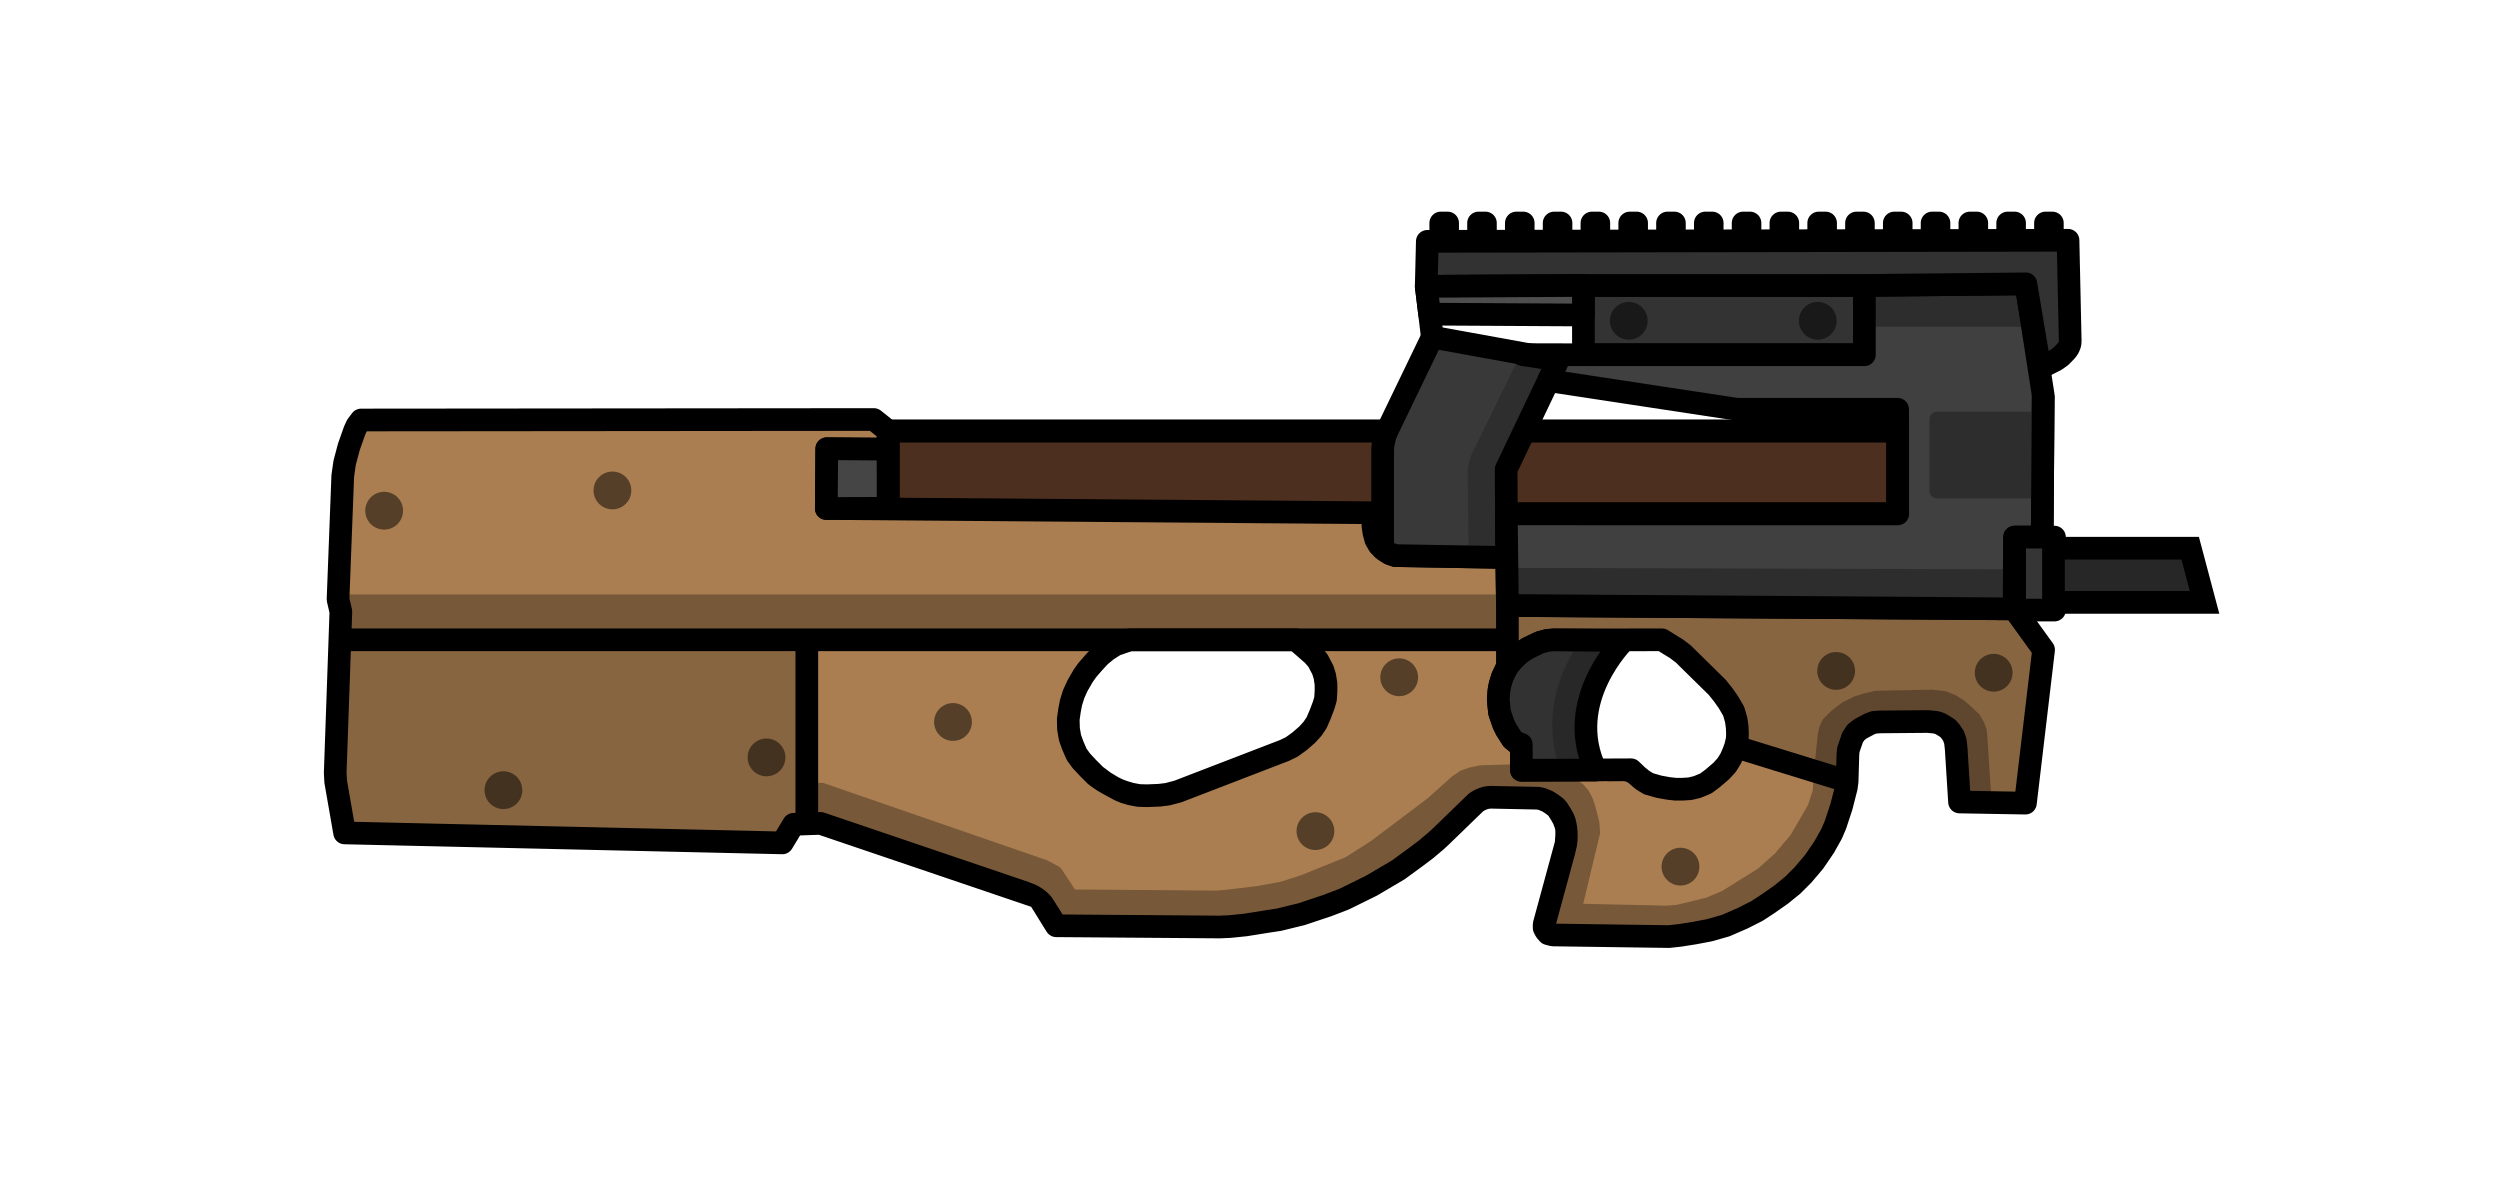 <?xml version="1.0" encoding="UTF-8" standalone="no"?>
<!-- Created with Inkscape (http://www.inkscape.org/) -->

<svg
   width="1250"
   height="600"
   viewBox="0 0 330.729 158.75"
   version="1.1"
   id="svg5"
   inkscape:version="1.1.1 (c3084ef, 2021-09-22)"
   sodipodi:docname="P90_loot.svg"
   xmlns:inkscape="http://www.inkscape.org/namespaces/inkscape"
   xmlns:sodipodi="http://sodipodi.sourceforge.net/DTD/sodipodi-0.dtd"
   xmlns="http://www.w3.org/2000/svg"
   xmlns:svg="http://www.w3.org/2000/svg">
  <sodipodi:namedview
     id="namedview7"
     pagecolor="#ffffff"
     bordercolor="#666666"
     borderopacity="1.0"
     inkscape:pageshadow="2"
     inkscape:pageopacity="0.0"
     inkscape:pagecheckerboard="0"
     inkscape:document-units="mm"
     showgrid="false"
     units="px"
     inkscape:zoom="0.38369016"
     inkscape:cx="564.25737"
     inkscape:cy="200.68276"
     inkscape:window-width="1312"
     inkscape:window-height="732"
     inkscape:window-x="0"
     inkscape:window-y="25"
     inkscape:window-maximized="0"
     inkscape:current-layer="layer1" />
  <defs
     id="defs2" />
  <g
     inkscape:label="Layer 1"
     inkscape:groupmode="layer"
     id="layer1">
    <rect
       style="fill:#000000;fill-opacity:1;fill-rule:evenodd;stroke:#000000;stroke-width:3;stroke-linecap:round;stroke-linejoin:round;stroke-miterlimit:4;stroke-dasharray:none;stroke-opacity:1;paint-order:markers fill stroke"
       id="rect14925"
       width="0.909"
       height="2.84"
       x="190.6"
       y="29.5" />
    <rect
       style="fill:#000000;fill-opacity:1;fill-rule:evenodd;stroke:#000000;stroke-width:3;stroke-linecap:round;stroke-linejoin:round;stroke-miterlimit:4;stroke-dasharray:none;stroke-opacity:1;paint-order:markers fill stroke"
       id="rect14925-6"
       width="0.909"
       height="2.84"
       x="195.6"
       y="29.5" />
    <rect
       style="fill:#000000;fill-opacity:1;fill-rule:evenodd;stroke:#000000;stroke-width:3;stroke-linecap:round;stroke-linejoin:round;stroke-miterlimit:4;stroke-dasharray:none;stroke-opacity:1;paint-order:markers fill stroke"
       id="rect14925-6-5"
       width="0.909"
       height="2.84"
       x="200.6"
       y="29.5" />
    <rect
       style="fill:#000000;fill-opacity:1;fill-rule:evenodd;stroke:#000000;stroke-width:3;stroke-linecap:round;stroke-linejoin:round;stroke-miterlimit:4;stroke-dasharray:none;stroke-opacity:1;paint-order:markers fill stroke"
       id="rect14925-6-5-0"
       width="0.909"
       height="2.84"
       x="205.6"
       y="29.5" />
    <rect
       style="fill:#000000;fill-opacity:1;fill-rule:evenodd;stroke:#000000;stroke-width:3;stroke-linecap:round;stroke-linejoin:round;stroke-miterlimit:4;stroke-dasharray:none;stroke-opacity:1;paint-order:markers fill stroke"
       id="rect14925-6-5-0-1"
       width="0.909"
       height="2.84"
       x="210.6"
       y="29.5" />
    <rect
       style="fill:#000000;fill-opacity:1;fill-rule:evenodd;stroke:#000000;stroke-width:3;stroke-linecap:round;stroke-linejoin:round;stroke-miterlimit:4;stroke-dasharray:none;stroke-opacity:1;paint-order:markers fill stroke"
       id="rect14925-6-5-0-1-8"
       width="0.909"
       height="2.84"
       x="215.6"
       y="29.5" />
    <rect
       style="fill:#000000;fill-opacity:1;fill-rule:evenodd;stroke:#000000;stroke-width:3;stroke-linecap:round;stroke-linejoin:round;stroke-miterlimit:4;stroke-dasharray:none;stroke-opacity:1;paint-order:markers fill stroke"
       id="rect14925-6-5-0-1-8-2"
       width="0.909"
       height="2.84"
       x="220.6"
       y="29.5" />
    <rect
       style="fill:#000000;fill-opacity:1;fill-rule:evenodd;stroke:#000000;stroke-width:3;stroke-linecap:round;stroke-linejoin:round;stroke-miterlimit:4;stroke-dasharray:none;stroke-opacity:1;paint-order:markers fill stroke"
       id="rect14925-6-5-0-1-8-2-1-6"
       width="0.909"
       height="2.84"
       x="225.6"
       y="29.5" />
    <rect
       style="fill:#000000;fill-opacity:1;fill-rule:evenodd;stroke:#000000;stroke-width:3;stroke-linecap:round;stroke-linejoin:round;stroke-miterlimit:4;stroke-dasharray:none;stroke-opacity:1;paint-order:markers fill stroke"
       id="rect14925-6-5-0-1-8-2-1-6-5"
       width="0.909"
       height="2.84"
       x="230.6"
       y="29.5" />
    <rect
       style="fill:#000000;fill-opacity:1;fill-rule:evenodd;stroke:#000000;stroke-width:3;stroke-linecap:round;stroke-linejoin:round;stroke-miterlimit:4;stroke-dasharray:none;stroke-opacity:1;paint-order:markers fill stroke"
       id="rect14925-6-5-0-1-8-2-1-6-5-9"
       width="0.909"
       height="2.84"
       x="235.6"
       y="29.5" />
    <rect
       style="fill:#000000;fill-opacity:1;fill-rule:evenodd;stroke:#000000;stroke-width:3;stroke-linecap:round;stroke-linejoin:round;stroke-miterlimit:4;stroke-dasharray:none;stroke-opacity:1;paint-order:markers fill stroke"
       id="rect14925-6-5-0-1-8-2-1-6-5-9-5"
       width="0.909"
       height="2.84"
       x="240.6"
       y="29.5" />
    <rect
       style="fill:#000000;fill-opacity:1;fill-rule:evenodd;stroke:#000000;stroke-width:3;stroke-linecap:round;stroke-linejoin:round;stroke-miterlimit:4;stroke-dasharray:none;stroke-opacity:1;paint-order:markers fill stroke"
       id="rect14925-6-5-0-1-8-2-1-6-5-9-5-1"
       width="0.909"
       height="2.84"
       x="245.6"
       y="29.5" />
    <rect
       style="fill:#000000;fill-opacity:1;fill-rule:evenodd;stroke:#000000;stroke-width:3;stroke-linecap:round;stroke-linejoin:round;stroke-miterlimit:4;stroke-dasharray:none;stroke-opacity:1;paint-order:markers fill stroke"
       id="rect14925-6-5-0-1-8-2-1-6-5-9-5-1-0"
       width="0.909"
       height="2.84"
       x="250.6"
       y="29.5" />
    <rect
       style="fill:#000000;fill-opacity:1;fill-rule:evenodd;stroke:#000000;stroke-width:3;stroke-linecap:round;stroke-linejoin:round;stroke-miterlimit:4;stroke-dasharray:none;stroke-opacity:1;paint-order:markers fill stroke"
       id="rect14925-6-5-0-1-8-2-1-6-5-9-5-1-0-5"
       width="0.909"
       height="2.84"
       x="255.6"
       y="29.5" />
    <rect
       style="fill:#000000;fill-opacity:1;fill-rule:evenodd;stroke:#000000;stroke-width:3;stroke-linecap:round;stroke-linejoin:round;stroke-miterlimit:4;stroke-dasharray:none;stroke-opacity:1;paint-order:markers fill stroke"
       id="rect14925-6-5-0-1-8-2-1-6-5-9-5-1-0-5-0-9"
       width="0.909"
       height="2.84"
       x="260.6"
       y="29.5" />
    <rect
       style="fill:#000000;fill-opacity:1;fill-rule:evenodd;stroke:#000000;stroke-width:3;stroke-linecap:round;stroke-linejoin:round;stroke-miterlimit:4;stroke-dasharray:none;stroke-opacity:1;paint-order:markers fill stroke"
       id="rect14925-6-5-0-1-8-2-1-6-5-9-5-1-0-5-0-9-5"
       width="0.909"
       height="2.84"
       x="265.6"
       y="29.5" />
    <rect
       style="fill:#000000;fill-opacity:1;fill-rule:evenodd;stroke:#000000;stroke-width:3;stroke-linecap:round;stroke-linejoin:round;stroke-miterlimit:4;stroke-dasharray:none;stroke-opacity:1;paint-order:markers fill stroke"
       id="rect14925-6-5-0-1-8-2-1-6-5-9-5-1-0-5-0-9-5-3"
       width="0.909"
       height="2.84"
       x="270.6"
       y="29.5" />
    <rect
       style="fill:#4c2f1f;fill-opacity:1;fill-rule:evenodd;stroke:#000000;stroke-width:3.045;stroke-linecap:round;stroke-linejoin:round;stroke-miterlimit:4;stroke-dasharray:none;stroke-opacity:1;paint-order:markers fill stroke"
       id="rect10914"
       width="133.555"
       height="10.97"
       x="117.499"
       y="57.017" />
    <path
       style="fill:#aa7e51;fill-opacity:1;stroke:#000000;stroke-width:3;stroke-linecap:butt;stroke-linejoin:round;stroke-miterlimit:4;stroke-dasharray:none;stroke-opacity:1"
       d="m 199.419,80.098 67.024,0.451 3.907,5.41 -2.404,20.288 -8.716,-0.15 -0.446,-7.075 -0.107,-0.94 -0.242,-0.725 -0.376,-0.564 -0.376,-0.43 -0.537,-0.349 -0.51,-0.296 -0.537,-0.161 -1.048,-0.107 -6.34,0.054 -0.779,0.054 -0.591,0.215 -1.209,0.645 -0.591,0.457 -0.457,0.672 -0.564,1.639 -0.054,0.564 -0.107,3.6 -0.107,0.833 -0.645,2.525 -0.779,2.364 -0.51,1.209 -0.994,1.773 -1.316,1.934 -1.478,1.746 -1.37,1.37 -1.558,1.263 -1.773,1.236 -1.397,0.913 -1.854,0.94 -2.283,0.994 -2.176,0.618 -1.988,0.376 -1.881,0.296 -1.451,0.161 -15.366,-0.215 -0.618,-0.161 -0.349,-0.403 -0.188,-0.376 v -0.457 l 2.917,-10.726 8.751,-9.566 0.694,0.661 0.694,0.561 0.76,0.462 1.387,0.396 1.288,0.231 0.925,0.099 h 0.859 l 1.024,-0.066 0.958,-0.231 1.123,-0.462 0.892,-0.661 1.156,-0.991 0.727,-0.793 0.528,-0.859 0.33,-0.76 0.297,-0.793 0.231,-0.991 0.033,-0.694 -0.033,-0.892 -0.132,-0.958 -0.33,-1.156 -0.694,-1.189 -0.694,-0.991 -0.793,-0.991 -3.864,-3.798 -0.595,-0.595 -0.958,-0.727 -0.925,-0.561 -0.958,-0.605 -14.302,0.01 -0.859,0.066 -0.991,0.264 -1.585,0.76 -0.925,0.595 -0.793,0.694 -0.76,0.859 -0.462,0.727 -0.462,0.991 -0.297,0.991 -0.132,0.694 -0.099,1.189 0.066,0.826 0.099,0.925 0.198,0.628 0.363,0.991 0.33,0.661 0.462,0.727 0.33,0.528 0.561,0.462 0.628,0.231 0.033,3.435 14.497,-0.064 0.168,0.164 -8.757,9.572 0.077,-1.158 -0.013,-0.746 -0.116,-0.541 -0.296,-0.785 -0.347,-0.618 -0.425,-0.669 -0.232,-0.27 -0.489,-0.373 -0.618,-0.399 -0.746,-0.309 -0.515,-0.103 -6.319,-0.129 -0.567,0.069 -0.434,0.141 -0.447,0.203 -0.407,0.244 -4.716,4.567 -0.542,0.501 -1.342,1.138 -1.274,0.962 -2.426,1.775 -3.564,2.1 -3.576,1.763 -2.23,0.859 -3.437,1.146 -3.008,0.737 -1.228,0.184 -3.212,0.511 -2.005,0.205 -1.371,0.061 -21.626,-0.164 -2.312,-3.724 9.758,-14.625 0.818,0.393 0.72,0.262 0.883,0.262 1.047,0.196 1.08,0.033 1.636,-0.066 1.08,-0.131 1.374,-0.36 14.103,-5.432 0.949,-0.458 1.047,-0.753 1.014,-0.883 0.687,-0.753 0.556,-0.818 0.491,-1.145 0.458,-1.211 0.229,-0.785 0.065,-1.014 v -0.982 l -0.164,-1.047 -0.262,-0.818 -0.654,-1.243 -0.622,-0.72 -2.291,-2.005 h -21.956 l -1.931,0.663 -1.08,0.687 -0.949,0.785 -0.818,0.883 -0.851,0.982 -0.556,0.785 -0.753,1.309 -0.491,1.08 -0.36,1.145 -0.196,1.047 -0.164,1.145 0.033,1.276 0.196,1.145 0.36,1.014 0.524,1.211 0.622,0.851 0.883,0.949 0.982,0.982 1.178,0.883 1.09,0.654 -9.758,14.604 -28.872,-9.796 -3.579,0.121 -1.486,2.457 -57.903,-1.318 -1.183,-6.789 -0.062,-1.183 0.747,-21.303 -0.374,-1.62 0.623,-16.32 0.249,-1.744 0.561,-2.118 0.747,-2.118 0.311,-0.685 0.561,-0.747 67.832,-0.062 1.869,1.495 v 2.429 l -8.098,-0.062 -0.062,7.911 72.255,0.561 0.062,1.744 0.125,0.872 0.249,0.934 0.436,0.747 0.747,0.685 0.685,0.436 0.747,0.249 14.7,0.249 z"
       id="path927"
       sodipodi:nodetypes="ccccccccccccccccccccccccccccccccccccccccccccccccccccccccccccccccccccccccccccccccccccccccccccccccccccccccccccccccccccccccccccccccccccccccccccccccccccccccccccccccccccccccccccccccccccccccccccccccccccccccccccccccc" />
    <path
       style="fill:none;stroke:#000000;stroke-width:3;stroke-linecap:butt;stroke-linejoin:round;stroke-miterlimit:4;stroke-dasharray:none;stroke-opacity:1"
       d="m 199.419,80.098 -2.4e-4,7.922 V 84.643 l -27.988,5e-6 H 149.474 L 44.942,84.643"
       id="path5185"
       sodipodi:nodetypes="cccccc" />
    <path
       style="fill:none;stroke:#000000;stroke-width:3;stroke-linecap:round;stroke-linejoin:miter;stroke-opacity:1;stroke-miterlimit:4;stroke-dasharray:none"
       d="M 106.735,84.731 V 108.788"
       id="path5461" />
    <path
       style="fill:#000000;stroke:#000000;stroke-width:0;stroke-linecap:butt;stroke-linejoin:miter;stroke-opacity:1;stroke-miterlimit:4;stroke-dasharray:none;fill-opacity:0.2"
       d="m 44.942,84.643 61.793,0.088 v 24.056 l -1.75,0.262 -1.486,2.457 -57.903,-1.318 -1.246,-7.973 z"
       id="path5680" />
    <circle
       style="fill:#000000;fill-opacity:0.5;fill-rule:evenodd;stroke:#000000;stroke-width:0;stroke-linecap:round;stroke-linejoin:round;stroke-miterlimit:4;stroke-dasharray:none;stroke-opacity:0.3;paint-order:markers fill stroke"
       id="path5967"
       cx="81.02"
       cy="64.883"
       r="2.5" />
    <circle
       style="fill:#000000;fill-opacity:0.5;fill-rule:evenodd;stroke:#000000;stroke-width:0;stroke-linecap:round;stroke-linejoin:round;stroke-miterlimit:4;stroke-dasharray:none;stroke-opacity:0.3;paint-order:markers fill stroke"
       id="path5967-53"
       cx="126.075"
       cy="95.512"
       r="2.5" />
    <circle
       style="fill:#000000;fill-opacity:0.5;fill-rule:evenodd;stroke:#000000;stroke-width:0;stroke-linecap:round;stroke-linejoin:round;stroke-miterlimit:4;stroke-dasharray:none;stroke-opacity:0.3;paint-order:markers fill stroke"
       id="path5967-5"
       cx="50.821"
       cy="67.561"
       r="2.5" />
    <circle
       style="fill:#000000;fill-opacity:0.5;fill-rule:evenodd;stroke:#000000;stroke-width:0;stroke-linecap:round;stroke-linejoin:round;stroke-miterlimit:4;stroke-dasharray:none;stroke-opacity:0.3;paint-order:markers fill stroke"
       id="path5967-0"
       cx="66.598"
       cy="104.533"
       r="2.5" />
    <circle
       style="fill:#000000;fill-opacity:0.5;fill-rule:evenodd;stroke:#000000;stroke-width:0;stroke-linecap:round;stroke-linejoin:round;stroke-miterlimit:4;stroke-dasharray:none;stroke-opacity:0.3;paint-order:markers fill stroke"
       id="path5967-8"
       cx="101.402"
       cy="100.198"
       r="2.5" />
    <circle
       style="fill:#000000;fill-opacity:0.5;fill-rule:evenodd;stroke:#000000;stroke-width:0;stroke-linecap:round;stroke-linejoin:round;stroke-miterlimit:4;stroke-dasharray:none;stroke-opacity:0.3;paint-order:markers fill stroke"
       id="path5967-6"
       cx="174.021"
       cy="109.952"
       r="2.5" />
    <circle
       style="fill:#000000;fill-opacity:0.5;fill-rule:evenodd;stroke:#000000;stroke-width:0;stroke-linecap:round;stroke-linejoin:round;stroke-miterlimit:4;stroke-dasharray:none;stroke-opacity:0.3;paint-order:markers fill stroke"
       id="path5967-1"
       cx="185.101"
       cy="89.6"
       r="2.5" />
    <circle
       style="fill:#000000;fill-opacity:0.5;fill-rule:evenodd;stroke:#000000;stroke-width:0;stroke-linecap:round;stroke-linejoin:round;stroke-miterlimit:4;stroke-dasharray:none;stroke-opacity:0.3;paint-order:markers fill stroke"
       id="path5967-60"
       cx="222.314"
       cy="114.649"
       r="2.5" />
    <circle
       style="fill:#000000;fill-opacity:0.5;fill-rule:evenodd;stroke:#000000;stroke-width:0;stroke-linecap:round;stroke-linejoin:round;stroke-miterlimit:4;stroke-dasharray:none;stroke-opacity:0.3;paint-order:markers fill stroke"
       id="path5967-3"
       cx="242.907"
       cy="88.757"
       r="2.5" />
    <circle
       style="fill:#000000;fill-opacity:0.5;fill-rule:evenodd;stroke:#000000;stroke-width:0;stroke-linecap:round;stroke-linejoin:round;stroke-miterlimit:4;stroke-dasharray:none;stroke-opacity:0.3;paint-order:markers fill stroke"
       id="path5967-7"
       cx="263.747"
       cy="88.998"
       r="2.5" />
    <path
       style="fill:#aa7e51;fill-opacity:1;stroke:#000000;stroke-width:0;stroke-linecap:butt;stroke-linejoin:miter;stroke-miterlimit:4;stroke-dasharray:none;stroke-opacity:1"
       d="m 136.153,116.685 c 0.663,0.3 2.449,0.818 3.67,3.041 1.221,2.223 10.749,-12.439 8.83,-13.291 -1.919,-0.853 -4.305,-2.322 -4.305,-2.322 0,0 -8.859,12.273 -8.195,12.573 z"
       id="path6869"
       sodipodi:nodetypes="zzzcz" />
    <path
       style="fill:#aa7e51;fill-opacity:1;stroke:#000000;stroke-width:0;stroke-linecap:butt;stroke-linejoin:miter;stroke-miterlimit:4;stroke-dasharray:none;stroke-opacity:1"
       d="m 208.338,108.053 c 0,0 0.742,2.023 0.145,4.46 -0.597,2.437 7.275,-2.205 7.275,-2.205 l 0.287,-6.203 -0.632,-0.549 -0.184,-0.103 -0.23,-0.092 -0.345,-0.023 -2.012,0.023 -1.046,0.207 -3.174,2.875 z"
       id="path7306"
       sodipodi:nodetypes="czcccccccccc" />
    <rect
       style="fill:#000000;fill-opacity:0.3;fill-rule:evenodd;stroke:#000000;stroke-width:0;stroke-linecap:round;stroke-linejoin:round;stroke-miterlimit:4;stroke-dasharray:none;stroke-opacity:0.3;paint-order:markers fill stroke"
       id="rect8279"
       width="154.696"
       height="6"
       x="44.942"
       y="78.643" />
    <path
       style="fill:#000000;stroke:#000000;stroke-width:0;stroke-linecap:butt;stroke-linejoin:miter;stroke-opacity:1;stroke-miterlimit:4;stroke-dasharray:none;fill-opacity:0.3"
       d="m 107.789,103.565 h 1.086 l 29.693,10.26 1.548,0.834 0.34,0.34 1.749,2.672 18.656,0.146 1.215,-0.097 4.13,-0.486 3.207,-0.583 2.721,-0.875 5.879,-2.381 3.352,-2.138 7.482,-5.636 3.255,-2.915 1.166,-0.777 1.117,-0.389 1.409,-0.292 4.713,-0.146 6.705,1.02 1.263,0.875 1.02,0.826 0.632,0.729 0.486,0.875 0.34,0.923 0.291,1.069 0.34,1.36 0.097,1.458 -2.235,9.328 10.98,0.243 1.36,-0.097 3.984,-0.972 2.138,-0.923 4.664,-2.915 2.235,-1.992 2.089,-2.478 2.283,-3.935 0.632,-1.943 0.34,-4.275 0.34,-3.255 0.194,-0.875 0.486,-1.02 1.069,-1.069 1.458,-1.117 1.555,-0.777 1.215,-0.389 1.603,-0.389 7.531,-0.146 1.825,0.209 1.379,0.564 1.066,0.689 1.003,0.878 1.003,0.94 0.627,1.128 0.313,0.878 0.063,0.564 0.564,8.524 -4.214,0.481 -1.548,-9.734 -12.143,0.51 -5.534,17.113 -13.889,9.08 -21.841,-0.322 2.562,-14.408 -5.636,-2.908 -8.65,2.695 -14.699,10.808 -20.84,3.985 -17.275,-0.445 -4.976,-4.883 -28.027,-8.8 z"
       id="path8632" />
    <path
       style="fill:none;stroke:#000000;stroke-width:3;stroke-linecap:butt;stroke-linejoin:miter;stroke-miterlimit:4;stroke-dasharray:none;stroke-opacity:1"
       d="m 229.585,98.79 14.773,4.557"
       id="path8802"
       sodipodi:nodetypes="cc" />
    <path
       style="fill:#000000;stroke:#000000;stroke-width:0;stroke-linecap:butt;stroke-linejoin:miter;stroke-opacity:1;stroke-miterlimit:4;stroke-dasharray:none;fill-opacity:0.2"
       d="m 200.42,87.031 -1.001,-6.933 67.024,0.451 3.907,5.41 -2.404,20.288 -8.716,-0.15 -1.548,-9.734 -11.552,0.054 -1.773,6.931 -14.542,-5.548 -2.642,-6.87 -7.299,-6.286 -15.16,0.076 z"
       id="path9026" />
    <path
       style="fill:#323232;fill-opacity:1;stroke:#000000;stroke-width:3;stroke-linecap:butt;stroke-linejoin:round;stroke-miterlimit:4;stroke-dasharray:none;stroke-opacity:1"
       d="m 211.091,101.871 c -4.364,-9.182 3.743,-17.138 3.743,-17.138 l -9.261,-0.08 -0.859,0.066 -0.991,0.264 -1.585,0.76 -0.925,0.595 -0.793,0.694 -0.76,0.859 -0.462,0.727 -0.462,0.991 -0.297,0.991 -0.132,0.694 -0.099,1.189 0.165,1.751 0.561,1.618 0.33,0.661 0.793,1.255 0.561,0.462 0.628,0.231 0.033,3.435 z"
       id="path9395"
       sodipodi:nodetypes="cccccccccccccccccccccc" />
    <path
       style="fill:#000000;stroke:#000000;stroke-width:0;stroke-linecap:butt;stroke-linejoin:miter;stroke-opacity:1;stroke-miterlimit:4;stroke-dasharray:none;fill-opacity:0.2"
       d="m 206.069,100.871 c -2.697,-9.328 3.147,-16.184 3.147,-16.184 l 5.618,0.047 -4.887,9.619 1.145,7.519 z"
       id="path9922" />
    <path
       style="fill:#393939;stroke:#000000;stroke-width:3;stroke-linecap:butt;stroke-linejoin:round;stroke-opacity:1;stroke-miterlimit:4;stroke-dasharray:none;fill-opacity:1"
       d="m 199.324,73.75 -0.075,-11.653 6.9,-14.472 -16.66,-3.029 -5.786,11.981 -0.414,0.904 -0.151,0.565 -0.188,0.904 -0.038,0.565 0.001,13.089 0.279,0.213 0.685,0.436 0.747,0.249 z"
       id="path10337" />
    <path
       style="fill:#000000;stroke:#000000;stroke-width:0;stroke-linecap:butt;stroke-linejoin:miter;stroke-opacity:1;stroke-miterlimit:4;stroke-dasharray:none;fill-opacity:0.2"
       d="m 194.284,72.972 -0.123,-10.433 0.039,-0.602 0.172,-0.928 0.241,-0.756 6.702,-13.68 4.835,1.051 -6.9,14.472 0.075,11.653 z"
       id="path10504" />
    <path
       style="fill:#454545;stroke:#000000;stroke-width:3;stroke-linecap:butt;stroke-linejoin:round;stroke-opacity:1;stroke-miterlimit:4;stroke-dasharray:none;fill-opacity:1"
       d="m 109.379,59.361 8.098,0.062 0.016,7.823 -8.176,0.025 z"
       id="path11393" />
    <rect
       style="fill:#333333;fill-opacity:1;fill-rule:evenodd;stroke:#000000;stroke-width:3;stroke-linecap:round;stroke-linejoin:round;stroke-miterlimit:4;stroke-dasharray:none;stroke-opacity:1;paint-order:markers fill stroke"
       id="rect11711"
       width="37.169"
       height="9.169"
       x="209.474"
       y="37.763" />
    <circle
       style="fill:#000000;fill-opacity:0.5;fill-rule:evenodd;stroke:#000000;stroke-width:0;stroke-linecap:round;stroke-linejoin:round;stroke-miterlimit:4;stroke-dasharray:none;stroke-opacity:0.3;paint-order:markers fill stroke"
       id="path5967-1-7"
       cx="215.474"
       cy="42.439"
       r="2.5" />
    <circle
       style="fill:#000000;fill-opacity:0.5;fill-rule:evenodd;stroke:#000000;stroke-width:0;stroke-linecap:round;stroke-linejoin:round;stroke-miterlimit:4;stroke-dasharray:none;stroke-opacity:0.3;paint-order:markers fill stroke"
       id="path5967-1-7-3"
       cx="240.474"
       cy="42.439"
       r="2.5" />
    <path
       style="fill:#404040;stroke:#000000;stroke-width:3;stroke-linecap:butt;stroke-linejoin:round;stroke-opacity:1;stroke-miterlimit:4;stroke-dasharray:none;fill-opacity:1"
       d="m 199.419,80.098 67.024,0.451 0.076,-9.495 h 3.647 l 0.135,-18.777 -2.296,-14.724 -21.363,0.21 v 9.169 h -37.169 l -8.047,-0.02 4.722,0.712 -1.284,2.727 24.915,3.793 21.261,0.004 0.014,2.868 v 10.97 l -51.782,-0.002 z"
       id="path12486" />
    <path
       style="fill:#000000;stroke:#000000;stroke-width:0;stroke-linecap:butt;stroke-linejoin:miter;stroke-opacity:1;stroke-miterlimit:4;stroke-dasharray:none;fill-opacity:0.3"
       d="m 199.419,80.098 67.024,0.451 0.097,-5.231 -66.868,-0.191 z"
       id="path13059" />
    <rect
       style="fill:#000000;fill-opacity:0.3;fill-rule:evenodd;stroke:#2d2d2d;stroke-width:2;stroke-linecap:round;stroke-linejoin:round;stroke-miterlimit:4;stroke-dasharray:none;stroke-opacity:1;paint-order:markers fill stroke"
       id="rect13411"
       width="13.292"
       height="9.479"
       x="256.252"
       y="55.456" />
    <path
       style="fill:none;stroke:#000000;stroke-width:3;stroke-linecap:butt;stroke-linejoin:round;stroke-opacity:1;stroke-miterlimit:4;stroke-dasharray:none"
       d="m 270.166,71.054 0.135,-18.777"
       id="path14459" />
    <rect
       style="fill:#000000;fill-opacity:0.3;fill-rule:evenodd;stroke:#2d2d2d;stroke-width:0;stroke-linecap:round;stroke-linejoin:round;stroke-miterlimit:4;stroke-dasharray:none;stroke-opacity:1;paint-order:markers fill stroke"
       id="rect14549"
       width="21.622"
       height="5.458"
       x="246.643"
       y="37.763" />
    <path
       style="fill:#323232;stroke:#000000;stroke-width:3;stroke-linecap:butt;stroke-linejoin:round;stroke-opacity:1;stroke-miterlimit:4;stroke-dasharray:none;fill-opacity:1"
       d="m 209.474,37.763 -20.797,0.117 0.145,-5.951 84.759,-0.145 0.29,13.207 -0.013,0.393 -0.059,0.238 -0.149,0.357 -0.238,0.357 -0.476,0.506 -0.327,0.327 -0.684,0.476 -2.054,1.042 -1.866,-11.136 -21.363,0.21 z"
       id="path14703" />
    <path
       style="fill:none;stroke:#000000;stroke-width:3;stroke-linecap:butt;stroke-linejoin:miter;stroke-opacity:1;stroke-miterlimit:4;stroke-dasharray:none"
       d="m 188.677,37.881 0.812,6.715"
       id="path15592" />
    <path
       style="fill:#4e4e4e;stroke:#000000;stroke-width:3;stroke-linecap:butt;stroke-linejoin:round;stroke-opacity:1;stroke-miterlimit:4;stroke-dasharray:none;fill-opacity:1"
       d="m 188.677,37.881 20.797,-0.117 -0.002,3.91 -20.343,-0.116 z"
       id="path15880" />
    <rect
       style="fill:#353535;fill-opacity:1;fill-rule:evenodd;stroke:#000000;stroke-width:3;stroke-linecap:round;stroke-linejoin:round;stroke-miterlimit:4;stroke-dasharray:none;stroke-opacity:1;paint-order:markers fill stroke"
       id="rect16342"
       width="5.27"
       height="9.652"
       x="266.519"
       y="71.054" />
    <path
       style="fill:#272727;stroke:#000000;stroke-width:3;stroke-linecap:butt;stroke-linejoin:miter;stroke-miterlimit:4;stroke-dasharray:none;stroke-opacity:1;fill-opacity:1"
       d="m 271.657,72.524 18.087,-3.99e-4 1.902,7.164 h -19.988 z"
       id="path16483"
       sodipodi:nodetypes="ccccc" />
  </g>
</svg>
